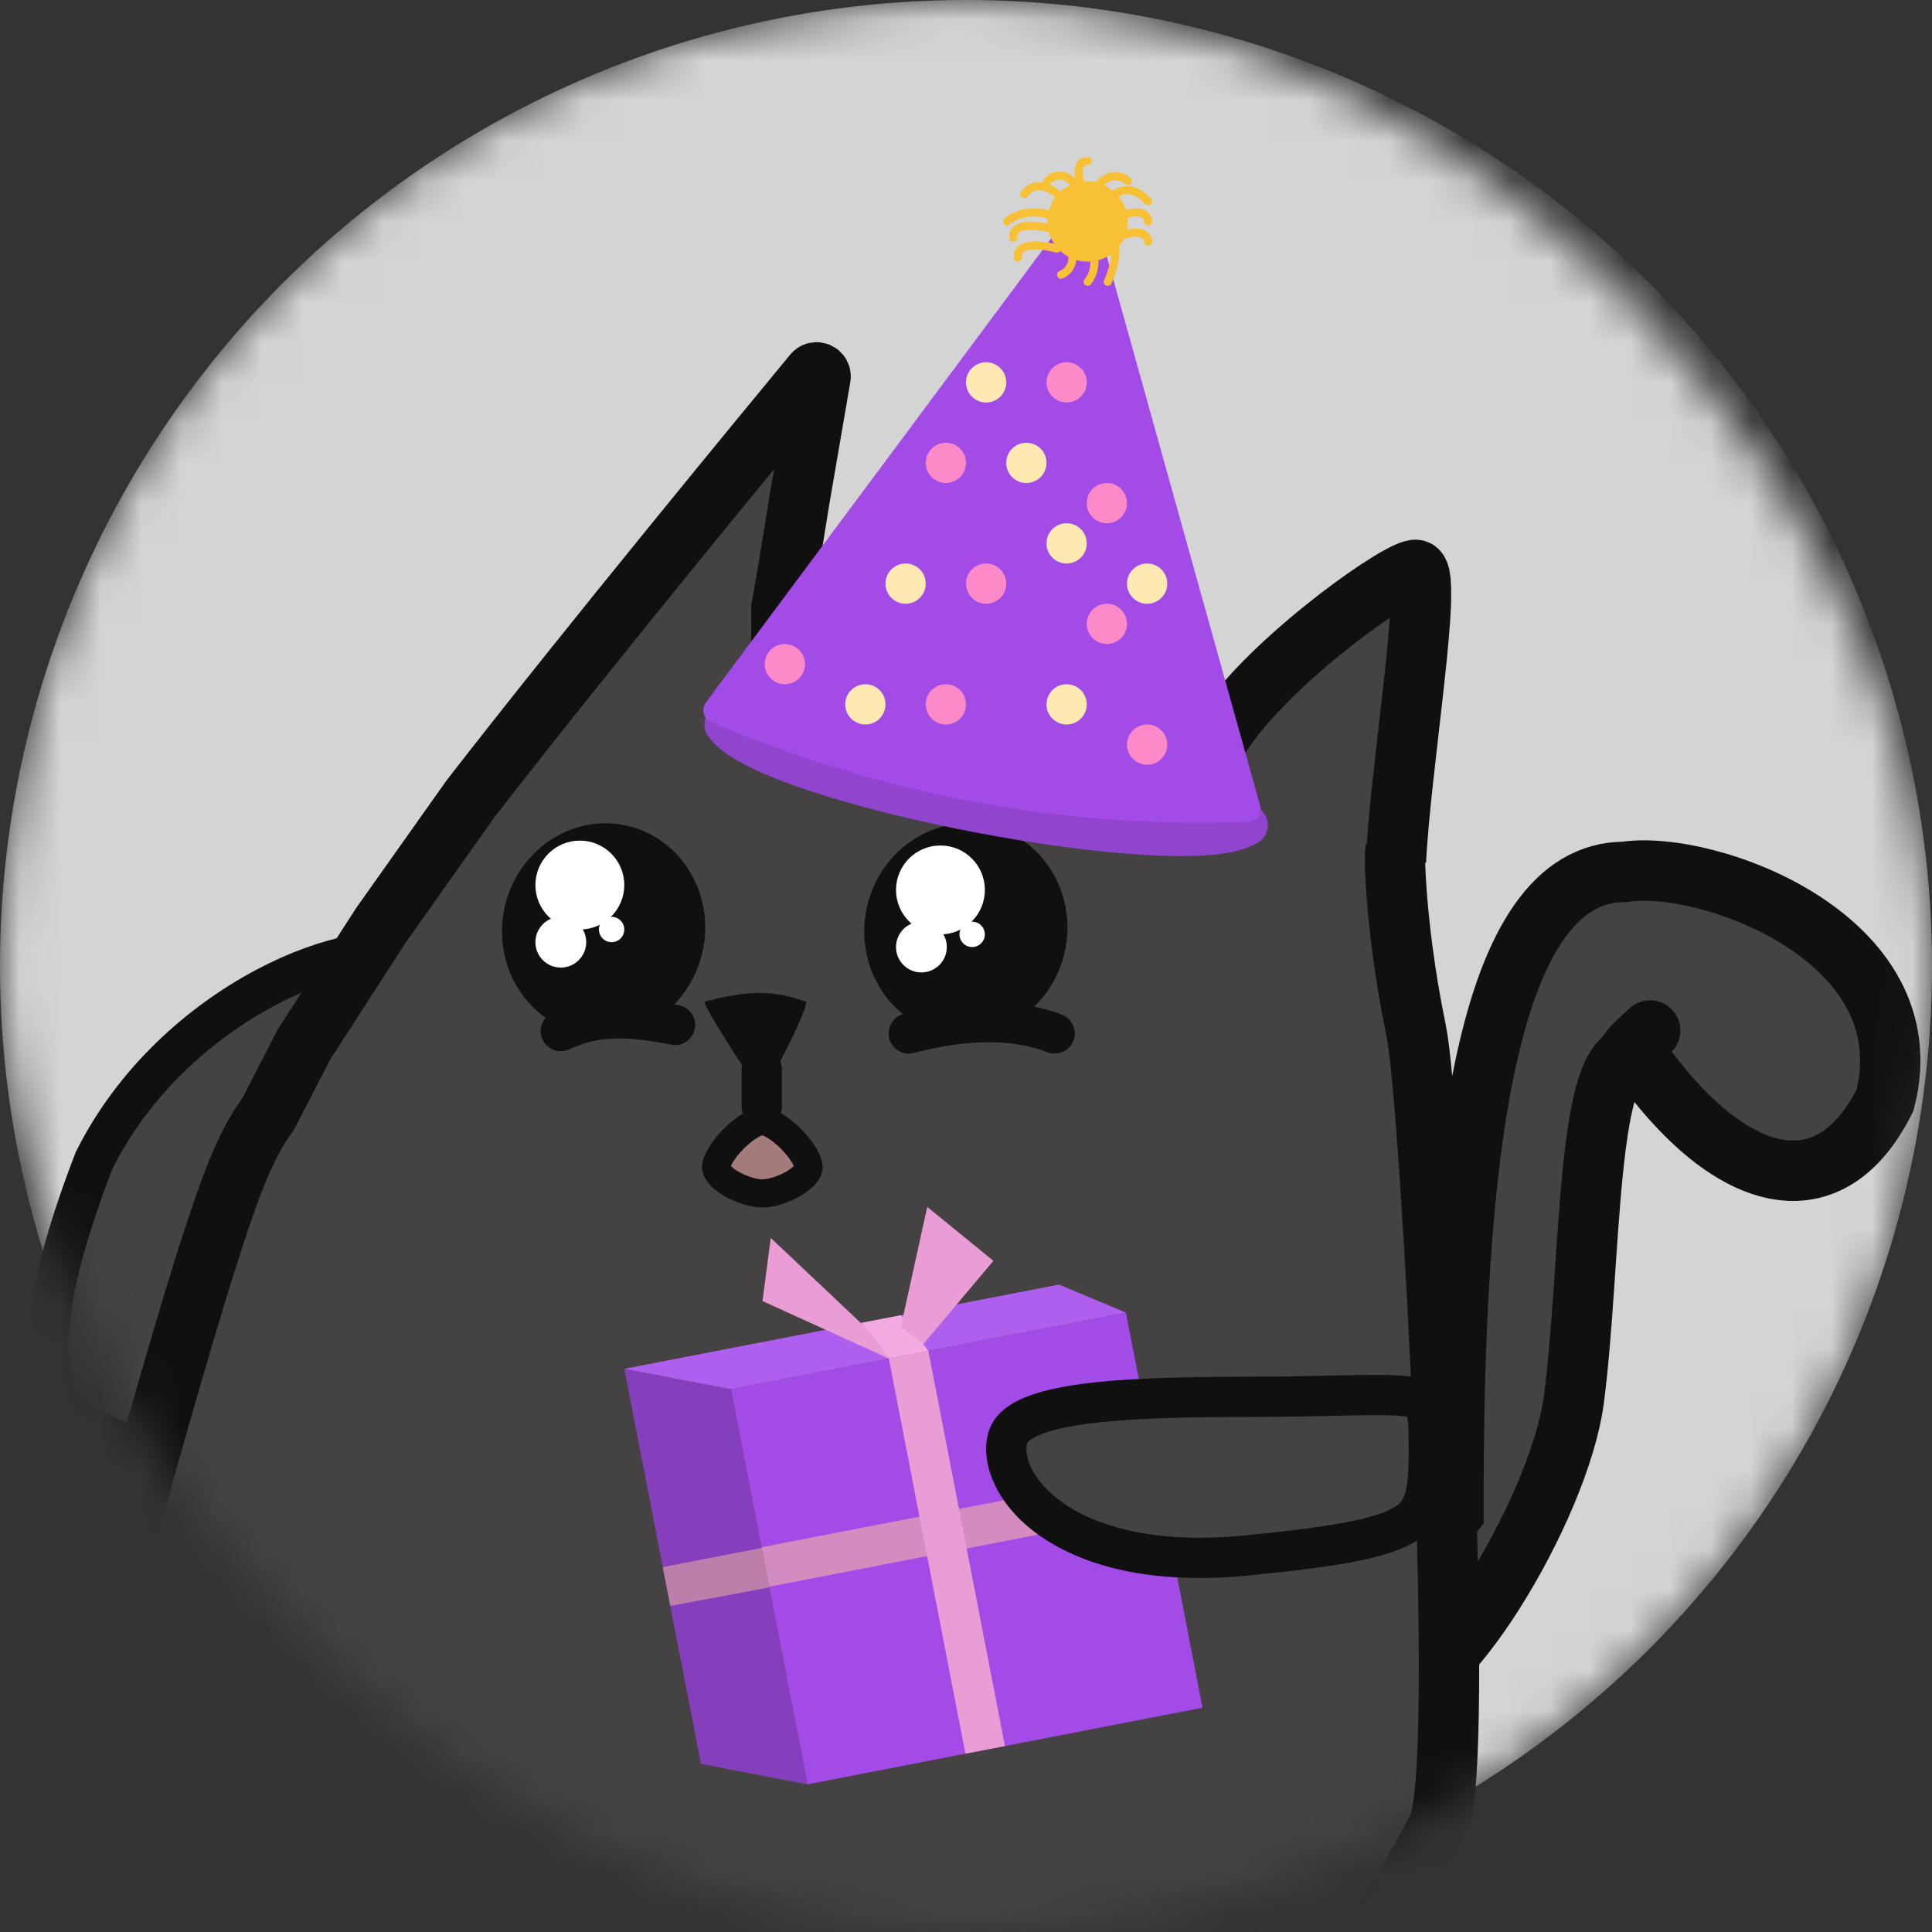 <svg width="48" height="48" viewBox="0 0 48 48" fill="none" xmlns="http://www.w3.org/2000/svg">
<rect x="0" y="0" width="48" height="48" fill="#333333" stroke="none"/>
<mask id="mask0_34_120" style="mask-type:alpha" maskUnits="userSpaceOnUse" x="0" y="0" width="48" height="48">
<rect width="48" height="48" rx="24" fill="#E9E9E9"/>
</mask>
<g mask="url(#mask0_34_120)">
<circle cx="24" cy="24" r="24" fill="#D4D4D4"/>
<path d="M6.232 29.378C5.362 31.124 4.796 32.617 4.373 33.736C4.215 34.152 4.077 34.516 3.951 34.822C3.703 35.42 3.524 35.73 3.373 35.866C3.315 35.919 3.282 35.924 3.264 35.926C3.238 35.928 3.168 35.925 3.034 35.858C2.975 35.828 2.916 35.799 2.859 35.771C2.149 35.421 1.598 35.15 1.343 34.406C1.052 33.555 1.124 31.974 2.341 28.823C3.341 26.827 4.994 25.394 6.58 24.547C7.375 24.123 8.14 23.854 8.78 23.733C9.441 23.608 9.89 23.656 10.113 23.767C10.165 23.793 10.201 23.814 10.226 23.831C10.199 23.882 10.149 23.958 10.063 24.067C9.943 24.217 9.784 24.394 9.581 24.618C9.562 24.639 9.542 24.661 9.522 24.683C8.708 25.577 7.419 26.995 6.232 29.378Z" fill="#444243" stroke="#101010"/>
<path d="M34.42 40.392C35.165 39.004 35.48 38.373 36.111 37.585C36.09 28.784 36.899 21.661 40.368 21.661C42.417 21.345 47.875 23.311 46.832 27.337C45.413 30.175 42.89 29.386 40.683 26.233C40.483 26.313 40.404 26.312 40.399 26.265C39.411 26.777 39.514 31.584 39.106 34.747C38.752 37.497 35.728 42.428 34.424 41.984L34.42 40.392Z" fill="#444243"/>
<path d="M40.683 26.233C42.89 29.386 45.413 30.175 46.832 27.337C47.875 23.311 42.417 21.345 40.368 21.661C36.899 21.661 36.09 28.784 36.111 37.585C35.48 38.373 35.165 39.004 34.42 40.392L34.424 41.984C35.728 42.428 38.752 37.497 39.106 34.747C39.549 31.309 39.389 25.928 40.683 26.233ZM40.683 26.233C39.895 26.548 40.998 25.602 40.998 25.602" stroke="#101010" stroke-width="1.5" stroke-linecap="round"/>
<path d="M6.663 27.675C5.891 28.764 5.433 29.79 2.215 41.485C1.395 44.467 3.055 48.53 4.884 49.175C7.552 50.117 11.794 51.92 25.786 52C32.457 52 34.902 46.964 35.718 45.409C36.46 43.996 35.543 27.338 35.189 25.635C34.571 22.653 34.643 20.503 34.681 21.398C34.791 19.091 35.602 14.281 35.189 14.161C34.877 14.07 31.835 16.184 30.519 17.995C27.602 15.239 25.045 15.277 24.257 15.12C23.63 14.994 20.799 15.001 19.412 15.12C19.56 14.336 19.856 12.453 19.856 12.453L20.386 9.369C20.403 9.268 20.276 9.209 20.211 9.288C19.139 10.585 14.684 15.986 11.703 19.828L9.479 22.967L7.552 25.949L6.663 27.675Z" fill="#444243"/>
<path d="M19.41 17.037C19.397 16.536 19.421 15.824 19.412 15.12M29.93 19.553C29.855 19.119 30.099 18.573 30.519 17.995M19.412 15.12C19.56 14.336 19.856 12.453 19.856 12.453L20.386 9.369C20.403 9.268 20.276 9.209 20.211 9.288C19.139 10.585 14.684 15.986 11.703 19.828L9.479 22.967L7.552 25.949L6.663 27.675C5.891 28.764 5.433 29.79 2.215 41.485C1.395 44.467 3.055 48.53 4.884 49.175C7.552 50.117 11.794 51.92 25.786 52C32.457 52 34.902 46.964 35.718 45.409C36.46 43.996 35.543 27.338 35.189 25.635C34.571 22.653 34.643 20.503 34.681 21.398C34.791 19.091 35.602 14.281 35.189 14.161C34.877 14.07 31.835 16.184 30.519 17.995M19.412 15.12C20.799 15.001 23.63 14.994 24.257 15.12C25.045 15.277 27.602 15.239 30.519 17.995" stroke="#101010" stroke-width="1.5" stroke-linecap="round"/>
<ellipse cx="14.996" cy="23.093" rx="2.519" ry="2.643" transform="rotate(11.522 14.996 23.093)" fill="#101010"/>
<path d="M16.771 25.465C15.285 25.163 14.609 25.314 13.933 25.616" stroke="#101010" stroke-linecap="round"/>
<circle cx="14.406" cy="21.989" r="1.104" fill="white"/>
<circle cx="13.933" cy="23.408" r="0.631" fill="white"/>
<circle cx="15.195" cy="23.093" r="0.315" fill="white"/>
<ellipse cx="23.996" cy="23.093" rx="2.519" ry="2.643" transform="rotate(11.522 23.996 23.093)" fill="#101010"/>
<path d="M26.203 25.676C24.784 25.13 23.207 25.518 22.577 25.676" stroke="#101010" stroke-linecap="round"/>
<circle cx="23.365" cy="22.11" r="1.104" fill="white"/>
<circle cx="22.892" cy="23.529" r="0.631" fill="white"/>
<circle cx="24.153" cy="23.214" r="0.315" fill="white"/>
<path d="M20.019 24.885C19.181 24.597 18.623 24.597 17.506 24.886C17.506 25.078 18.61 26.719 18.902 27.192C19.46 26.327 20.117 24.919 20.019 24.885Z" fill="#101010"/>
<path d="M18.925 26.561V26.876V27.192V27.5" stroke="#101010" stroke-linecap="round"/>
<path d="M34.5 21C34.5 21 34.93 20.673 35.384 21.259C35.374 21.898 34.719 22.42 34.463 22.416C34.207 22.412 33.99 22.639 34 22C34 21 34.019 20.741 34.5 21Z" fill="#101010"/>
<rect x="18.156" y="34.514" width="10" height="10" transform="rotate(-10.97 18.156 34.514)" fill="#A24BE6"/>
<path d="M15.511 34.008L18.156 34.514L20.059 44.331L17.414 43.825L15.511 34.008Z" fill="#853FBD"/>
<path d="M15.511 34.008L26.31 31.915L27.973 32.611L18.156 34.514L15.511 34.008Z" fill="#AF5FEE"/>
<rect x="18.917" y="38.441" width="10" height="1" transform="rotate(-10.97 18.917 38.441)" fill="#D28CBF"/>
<rect x="22.083" y="33.753" width="1" height="10" transform="rotate(-10.97 22.083 33.753)" fill="#EA9CD4"/>
<path d="M18.922 38.458L19.111 39.44L16.653 39.898L16.466 38.934L18.922 38.458Z" fill="#BD7EAB"/>
<path d="M23.065 33.562L22.083 33.753L21.402 32.866L22.384 32.676L23.065 33.562Z" fill="#F3ABDF"/>
<path d="M23.037 29.985L24.681 31.325L22.931 33.404L22.383 32.957L23.037 29.985Z" fill="#EA9CD4"/>
<path d="M19.149 30.756L18.944 32.324L22.083 33.753L21.643 33.111L19.149 30.756Z" fill="#EA9CD4"/>
<path d="M35.5 36C35.5 36.572 35.472 36.962 35.385 37.252C35.306 37.514 35.179 37.693 34.946 37.846C34.689 38.014 34.284 38.163 33.624 38.295C32.969 38.426 32.108 38.533 30.97 38.645C28.768 38.862 27.255 38.457 26.311 37.872C25.359 37.283 25 36.528 25 36C25 35.745 25.073 35.582 25.209 35.451C25.363 35.3 25.642 35.151 26.126 35.029C27.101 34.784 28.669 34.704 31.018 34.704C31.852 34.704 32.553 34.688 33.131 34.675C33.367 34.67 33.583 34.665 33.779 34.662C34.48 34.651 34.889 34.664 35.145 34.727C35.262 34.755 35.314 34.788 35.339 34.808C35.359 34.825 35.385 34.853 35.41 34.923C35.476 35.101 35.5 35.407 35.5 36Z" fill="#444243" stroke="#101010"/>
<path d="M18 18C19 19.5 29.5 21.5 31 20.5" stroke="#9144CD" stroke-linecap="round"/>
<path d="M27.031 4.693L29.223 12.547L31.308 20.018C31.362 20.213 31.22 20.408 31.018 20.416V20.416C26.436 20.595 21.873 19.747 17.662 17.934V17.934C17.476 17.854 17.413 17.621 17.534 17.458L27.031 4.693Z" fill="#A24BE7"/>
<path d="M28.022 5.501C28.022 6.053 27.575 6.501 27.022 6.501C26.47 6.501 26.022 6.053 26.022 5.501C26.022 4.949 26.47 4.501 27.022 4.501C27.522 4.501 28.022 4.949 28.022 5.501Z" fill="#F8C034"/>
<path d="M27.022 5.001C27.522 4.001 28.022 4.501 28.022 4.501" stroke="#F8C034" stroke-width="0.2" stroke-linecap="round"/>
<path d="M26.022 4.501C26.522 4.001 27.022 5.001 27.022 5.001C27.022 5.001 26.522 4.001 27.022 4.001" stroke="#F8C034" stroke-width="0.2" stroke-linecap="round"/>
<path d="M26.53 5.09C25.821 4.226 25.444 4.824 25.444 4.824" stroke="#F8C034" stroke-width="0.2" stroke-linecap="round"/>
<path d="M27.522 6.001C28.522 5.501 28.522 6.001 28.522 6.001" stroke="#F8C034" stroke-width="0.2" stroke-linecap="round"/>
<path d="M26.361 5.687C27.001 6.603 26.361 6.827 26.361 6.827" stroke="#F8C034" stroke-width="0.2" stroke-linecap="round"/>
<path d="M26.265 6.176C25.178 5.91 25.289 6.398 25.289 6.398" stroke="#F8C034" stroke-width="0.2" stroke-linecap="round"/>
<path d="M27.522 5.001C28.022 4.376 28.522 5.001 28.522 5.001" stroke="#F8C034" stroke-width="0.2" stroke-linecap="round"/>
<path d="M27.351 5.541C28.042 5.945 27.522 7.001 27.522 7.001" stroke="#F8C034" stroke-width="0.2" stroke-linecap="round"/>
<path d="M26.522 5.501C25.522 5.001 25.022 5.501 25.022 5.501" stroke="#F8C034" stroke-width="0.2" stroke-linecap="round"/>
<path d="M27.522 5.501C28.522 5.001 28.522 5.501 28.522 5.501" stroke="#F8C034" stroke-width="0.2" stroke-linecap="round"/>
<path d="M26.856 5.614C27.496 6.531 27.022 7.001 27.022 7.001" stroke="#F8C034" stroke-width="0.2" stroke-linecap="round"/>
<path d="M26.154 5.689C25.068 5.423 25.178 5.91 25.178 5.91" stroke="#F8C034" stroke-width="0.2" stroke-linecap="round"/>
<circle cx="23.5" cy="11.5" r="0.5" fill="#FC8AC8"/>
<circle cx="27.5" cy="12.5" r="0.5" fill="#FC8AC8"/>
<circle cx="25.5" cy="11.5" r="0.5" fill="#FFE9B3"/>
<circle cx="22.5" cy="14.5" r="0.5" fill="#FFE9B3"/>
<circle cx="26.5" cy="13.5" r="0.5" fill="#FFE9B3"/>
<circle cx="24.5" cy="9.5" r="0.5" fill="#FFE9B3"/>
<circle cx="28.5" cy="14.5" r="0.5" fill="#FFE9B3"/>
<circle cx="21.5" cy="17.5" r="0.5" fill="#FFE9B3"/>
<circle cx="26.5" cy="17.5" r="0.5" fill="#FFE9B3"/>
<circle cx="28.5" cy="18.5" r="0.5" fill="#FC8AC8"/>
<circle cx="19.5" cy="16.5" r="0.5" fill="#FC8AC8"/>
<circle cx="24.5" cy="14.5" r="0.5" fill="#FC8AC8"/>
<circle cx="23.5" cy="17.5" r="0.5" fill="#FC8AC8"/>
<circle cx="26.5" cy="9.5" r="0.5" fill="#FC8AC8"/>
<circle cx="27.5" cy="15.5" r="0.5" fill="#FC8AC8"/>
<path d="M20.09 29C20.09 29.034 20.075 29.09 20.012 29.169C19.948 29.247 19.848 29.33 19.718 29.406C19.454 29.562 19.14 29.65 18.94 29.65C18.739 29.65 18.425 29.562 18.161 29.406C18.032 29.33 17.932 29.247 17.868 29.169C17.804 29.09 17.79 29.034 17.79 29C17.79 28.952 17.814 28.853 17.898 28.71C17.978 28.574 18.094 28.427 18.23 28.291C18.366 28.155 18.513 28.039 18.649 27.959C18.792 27.875 18.891 27.85 18.94 27.85C18.988 27.85 19.087 27.875 19.23 27.959C19.366 28.039 19.513 28.155 19.649 28.291C19.785 28.427 19.901 28.574 19.981 28.71C20.065 28.853 20.09 28.952 20.09 29Z" fill="#A47B7B" stroke="#101010" stroke-width="0.7"/>
</g>
</svg>
